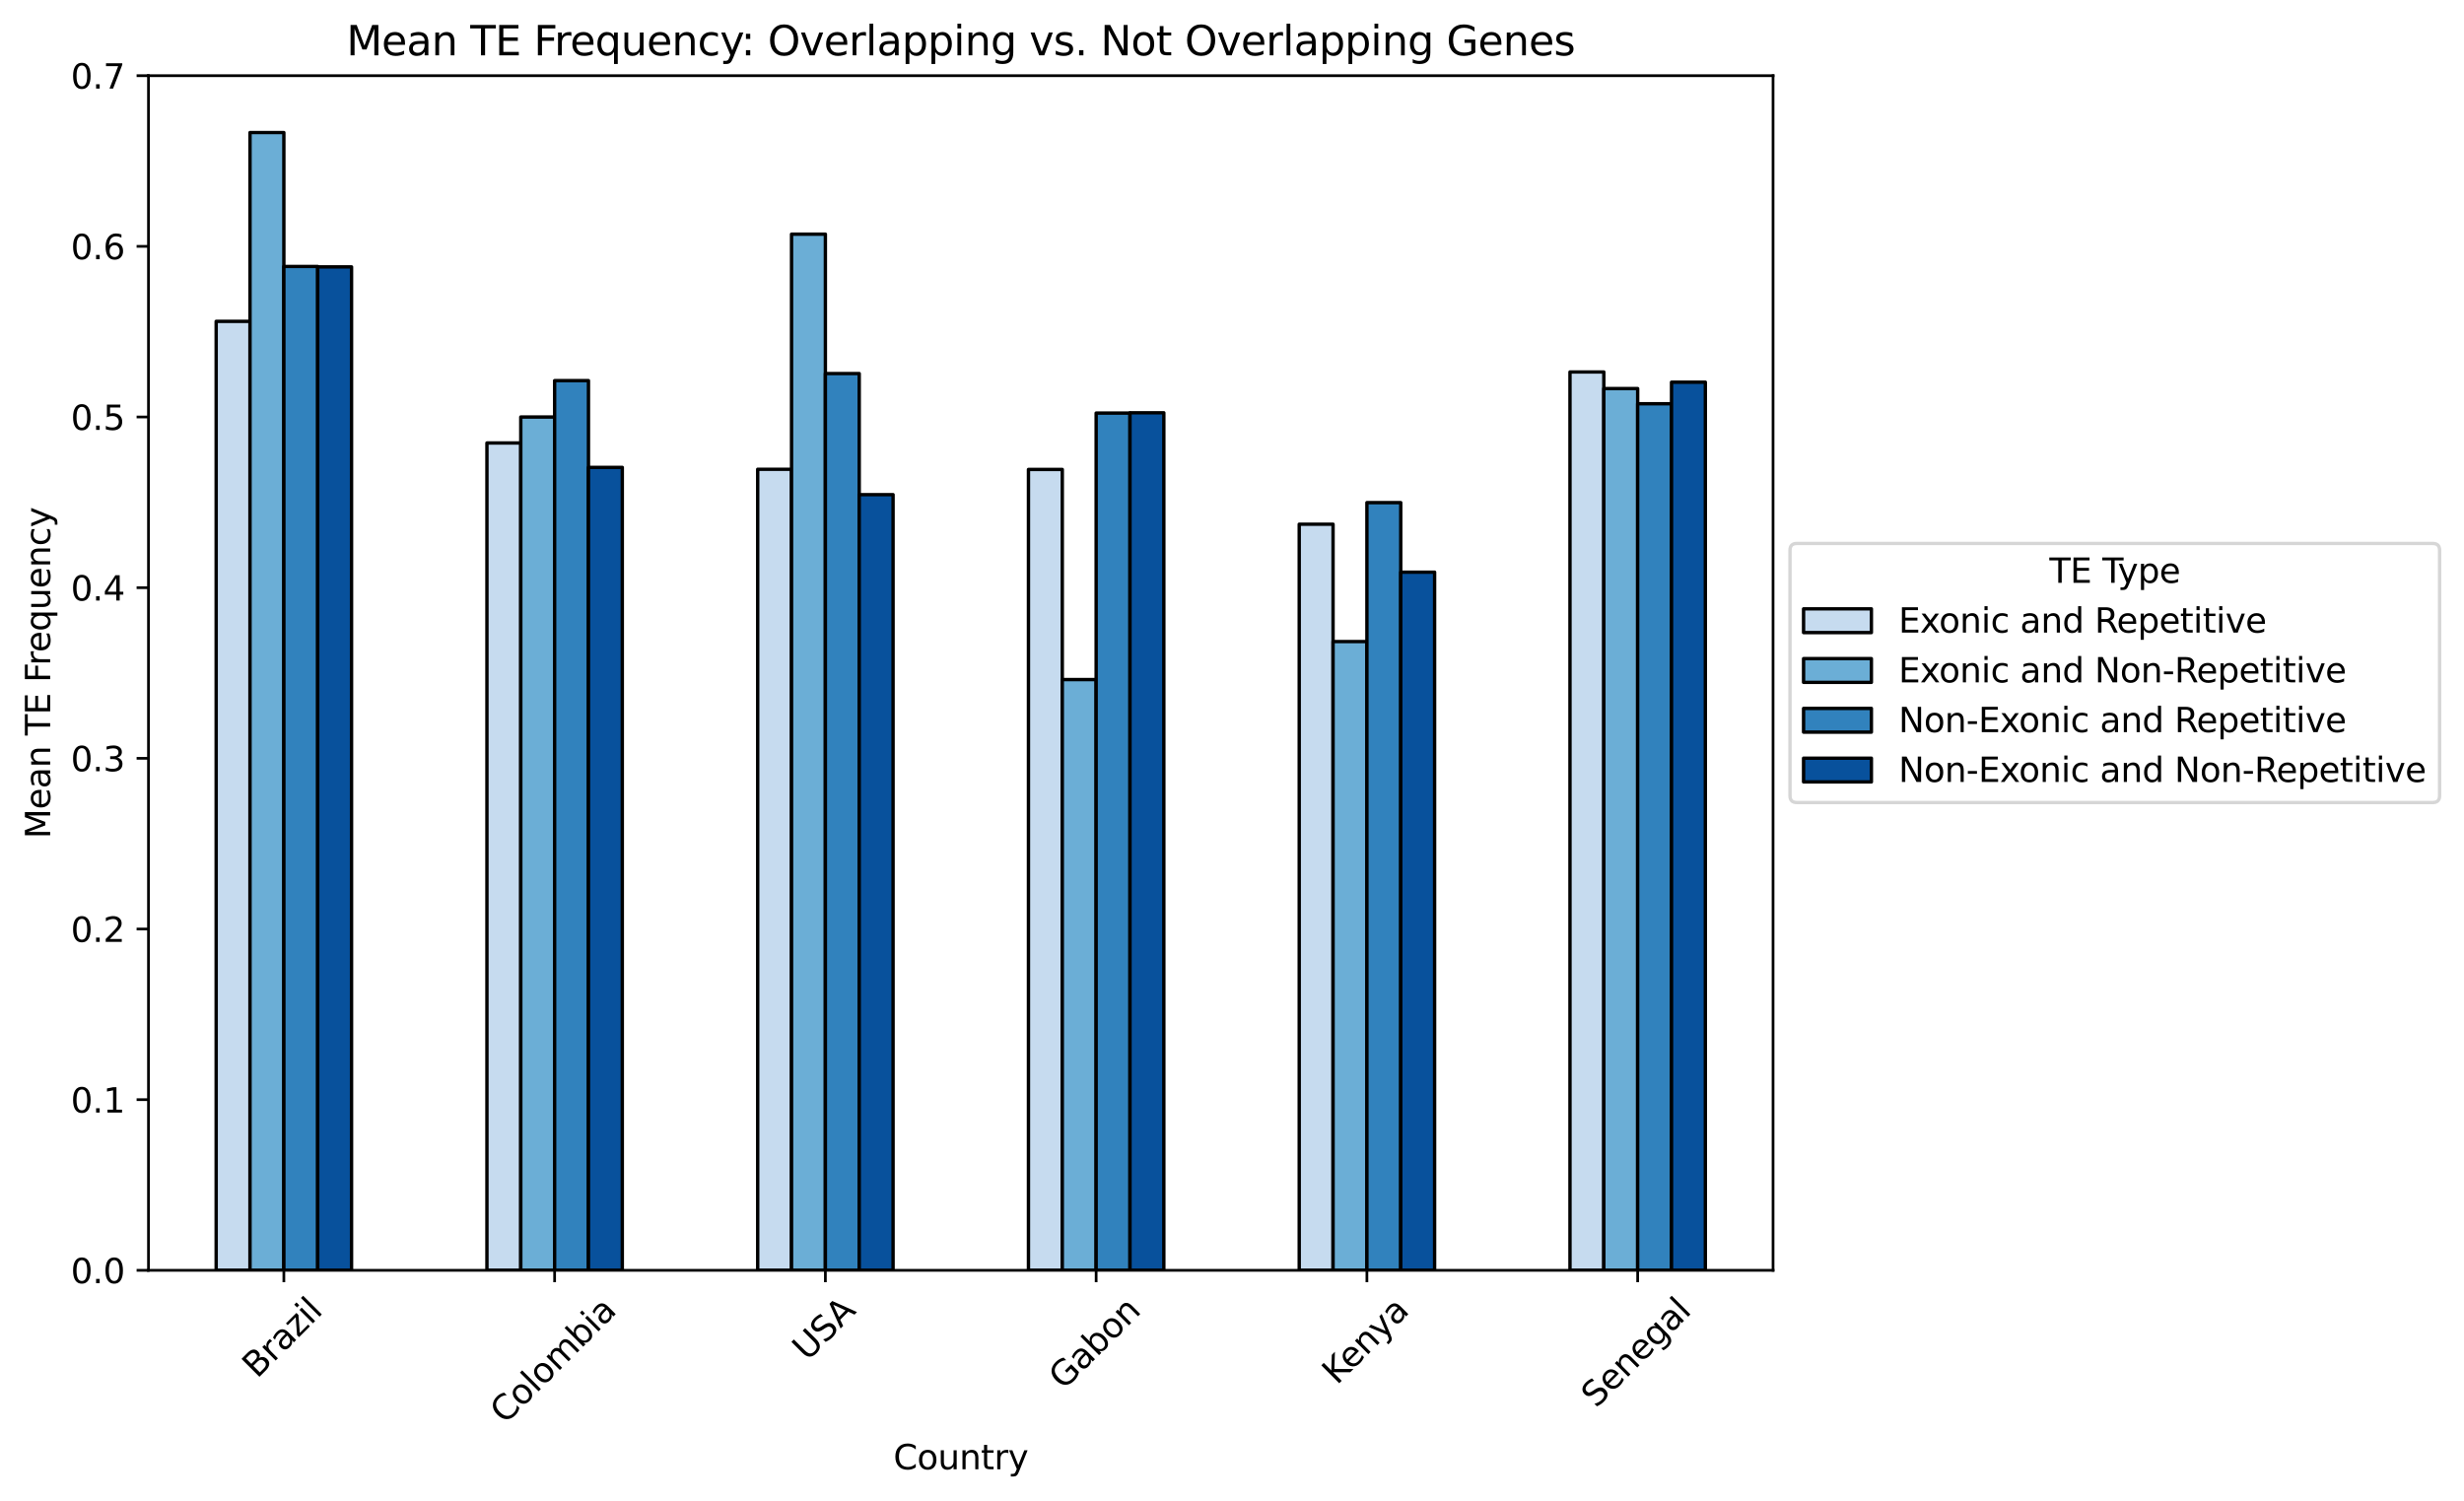 <?xml version="1.0" encoding="utf-8" standalone="no"?>
<!DOCTYPE svg PUBLIC "-//W3C//DTD SVG 1.1//EN"
  "http://www.w3.org/Graphics/SVG/1.1/DTD/svg11.dtd">
<svg xmlns:xlink="http://www.w3.org/1999/xlink" width="726.562pt" height="442.549pt" viewBox="0 0 726.562 442.549" xmlns="http://www.w3.org/2000/svg" version="1.1">
 <defs>
  <style type="text/css">*{stroke-linejoin: round; stroke-linecap: butt}</style>
 </defs>
 <g id="figure_1">
  <g id="patch_1">
   <path d="M 0 442.549 
L 726.562 442.549 
L 726.562 0 
L 0 0 
z
" style="fill: #ffffff"/>
  </g>
  <g id="axes_1">
   <g id="patch_2">
    <path d="M 43.781 374.598 
L 522.821 374.598 
L 522.821 22.318 
L 43.781 22.318 
z
" style="fill: #ffffff"/>
   </g>
   <g id="patch_3">
    <path d="M 63.741 374.598 
L 73.721 374.598 
L 73.721 94.767 
L 63.741 94.767 
z
" clip-path="url(#pf484d2e73e)" style="fill: #c6dbef; stroke: #000000; stroke-linejoin: miter"/>
   </g>
   <g id="patch_4">
    <path d="M 143.581 374.598 
L 153.561 374.598 
L 153.561 130.63 
L 143.581 130.63 
z
" clip-path="url(#pf484d2e73e)" style="fill: #c6dbef; stroke: #000000; stroke-linejoin: miter"/>
   </g>
   <g id="patch_5">
    <path d="M 223.421 374.598 
L 233.401 374.598 
L 233.401 138.385 
L 223.421 138.385 
z
" clip-path="url(#pf484d2e73e)" style="fill: #c6dbef; stroke: #000000; stroke-linejoin: miter"/>
   </g>
   <g id="patch_6">
    <path d="M 303.261 374.598 
L 313.241 374.598 
L 313.241 138.436 
L 303.261 138.436 
z
" clip-path="url(#pf484d2e73e)" style="fill: #c6dbef; stroke: #000000; stroke-linejoin: miter"/>
   </g>
   <g id="patch_7">
    <path d="M 383.101 374.598 
L 393.081 374.598 
L 393.081 154.585 
L 383.101 154.585 
z
" clip-path="url(#pf484d2e73e)" style="fill: #c6dbef; stroke: #000000; stroke-linejoin: miter"/>
   </g>
   <g id="patch_8">
    <path d="M 462.941 374.598 
L 472.921 374.598 
L 472.921 109.693 
L 462.941 109.693 
z
" clip-path="url(#pf484d2e73e)" style="fill: #c6dbef; stroke: #000000; stroke-linejoin: miter"/>
   </g>
   <g id="patch_9">
    <path d="M 73.721 374.598 
L 83.701 374.598 
L 83.701 39.093 
L 73.721 39.093 
z
" clip-path="url(#pf484d2e73e)" style="fill: #6baed6; stroke: #000000; stroke-linejoin: miter"/>
   </g>
   <g id="patch_10">
    <path d="M 153.561 374.598 
L 163.541 374.598 
L 163.541 122.97 
L 153.561 122.97 
z
" clip-path="url(#pf484d2e73e)" style="fill: #6baed6; stroke: #000000; stroke-linejoin: miter"/>
   </g>
   <g id="patch_11">
    <path d="M 233.401 374.598 
L 243.381 374.598 
L 243.381 69.049 
L 233.401 69.049 
z
" clip-path="url(#pf484d2e73e)" style="fill: #6baed6; stroke: #000000; stroke-linejoin: miter"/>
   </g>
   <g id="patch_12">
    <path d="M 313.241 374.598 
L 323.221 374.598 
L 323.221 200.394 
L 313.241 200.394 
z
" clip-path="url(#pf484d2e73e)" style="fill: #6baed6; stroke: #000000; stroke-linejoin: miter"/>
   </g>
   <g id="patch_13">
    <path d="M 393.081 374.598 
L 403.061 374.598 
L 403.061 189.188 
L 393.081 189.188 
z
" clip-path="url(#pf484d2e73e)" style="fill: #6baed6; stroke: #000000; stroke-linejoin: miter"/>
   </g>
   <g id="patch_14">
    <path d="M 472.921 374.598 
L 482.901 374.598 
L 482.901 114.582 
L 472.921 114.582 
z
" clip-path="url(#pf484d2e73e)" style="fill: #6baed6; stroke: #000000; stroke-linejoin: miter"/>
   </g>
   <g id="patch_15">
    <path d="M 83.701 374.598 
L 93.681 374.598 
L 93.681 78.579 
L 83.701 78.579 
z
" clip-path="url(#pf484d2e73e)" style="fill: #3182bd; stroke: #000000; stroke-linejoin: miter"/>
   </g>
   <g id="patch_16">
    <path d="M 163.541 374.598 
L 173.521 374.598 
L 173.521 112.243 
L 163.541 112.243 
z
" clip-path="url(#pf484d2e73e)" style="fill: #3182bd; stroke: #000000; stroke-linejoin: miter"/>
   </g>
   <g id="patch_17">
    <path d="M 243.381 374.598 
L 253.361 374.598 
L 253.361 110.154 
L 243.381 110.154 
z
" clip-path="url(#pf484d2e73e)" style="fill: #3182bd; stroke: #000000; stroke-linejoin: miter"/>
   </g>
   <g id="patch_18">
    <path d="M 323.221 374.598 
L 333.201 374.598 
L 333.201 121.814 
L 323.221 121.814 
z
" clip-path="url(#pf484d2e73e)" style="fill: #3182bd; stroke: #000000; stroke-linejoin: miter"/>
   </g>
   <g id="patch_19">
    <path d="M 403.061 374.598 
L 413.041 374.598 
L 413.041 148.215 
L 403.061 148.215 
z
" clip-path="url(#pf484d2e73e)" style="fill: #3182bd; stroke: #000000; stroke-linejoin: miter"/>
   </g>
   <g id="patch_20">
    <path d="M 482.901 374.598 
L 492.881 374.598 
L 492.881 119.059 
L 482.901 119.059 
z
" clip-path="url(#pf484d2e73e)" style="fill: #3182bd; stroke: #000000; stroke-linejoin: miter"/>
   </g>
   <g id="patch_21">
    <path d="M 93.681 374.598 
L 103.661 374.598 
L 103.661 78.706 
L 93.681 78.706 
z
" clip-path="url(#pf484d2e73e)" style="fill: #08519c; stroke: #000000; stroke-linejoin: miter"/>
   </g>
   <g id="patch_22">
    <path d="M 173.521 374.598 
L 183.501 374.598 
L 183.501 137.829 
L 173.521 137.829 
z
" clip-path="url(#pf484d2e73e)" style="fill: #08519c; stroke: #000000; stroke-linejoin: miter"/>
   </g>
   <g id="patch_23">
    <path d="M 253.361 374.598 
L 263.341 374.598 
L 263.341 145.867 
L 253.361 145.867 
z
" clip-path="url(#pf484d2e73e)" style="fill: #08519c; stroke: #000000; stroke-linejoin: miter"/>
   </g>
   <g id="patch_24">
    <path d="M 333.201 374.598 
L 343.181 374.598 
L 343.181 121.726 
L 333.201 121.726 
z
" clip-path="url(#pf484d2e73e)" style="fill: #08519c; stroke: #000000; stroke-linejoin: miter"/>
   </g>
   <g id="patch_25">
    <path d="M 413.041 374.598 
L 423.021 374.598 
L 423.021 168.725 
L 413.041 168.725 
z
" clip-path="url(#pf484d2e73e)" style="fill: #08519c; stroke: #000000; stroke-linejoin: miter"/>
   </g>
   <g id="patch_26">
    <path d="M 492.881 374.598 
L 502.861 374.598 
L 502.861 112.702 
L 492.881 112.702 
z
" clip-path="url(#pf484d2e73e)" style="fill: #08519c; stroke: #000000; stroke-linejoin: miter"/>
   </g>
   <g id="matplotlib.axis_1">
    <g id="xtick_1">
     <g id="line2d_1">
      <defs>
       <path id="ma39d1065dd" d="M 0 0 
L 0 3.5 
" style="stroke: #000000; stroke-width: 0.8"/>
      </defs>
      <g>
       <use xlink:href="#ma39d1065dd" x="83.701" y="374.598" style="stroke: #000000; stroke-width: 0.8"/>
      </g>
     </g>
     <g id="text_1">
      <!-- Brazil -->
      <g transform="translate(75.787 406.703) rotate(-45) scale(0.1 -0.1)">
       <defs>
        <path id="DejaVuSans-42" d="M 1259 2228 
L 1259 519 
L 2272 519 
Q 2781 519 3026 730 
Q 3272 941 3272 1375 
Q 3272 1813 3026 2020 
Q 2781 2228 2272 2228 
L 1259 2228 
z
M 1259 4147 
L 1259 2741 
L 2194 2741 
Q 2656 2741 2882 2914 
Q 3109 3088 3109 3444 
Q 3109 3797 2882 3972 
Q 2656 4147 2194 4147 
L 1259 4147 
z
M 628 4666 
L 2241 4666 
Q 2963 4666 3353 4366 
Q 3744 4066 3744 3513 
Q 3744 3084 3544 2831 
Q 3344 2578 2956 2516 
Q 3422 2416 3680 2098 
Q 3938 1781 3938 1306 
Q 3938 681 3513 340 
Q 3088 0 2303 0 
L 628 0 
L 628 4666 
z
" transform="scale(0.016)"/>
        <path id="DejaVuSans-72" d="M 2631 2963 
Q 2534 3019 2420 3045 
Q 2306 3072 2169 3072 
Q 1681 3072 1420 2755 
Q 1159 2438 1159 1844 
L 1159 0 
L 581 0 
L 581 3500 
L 1159 3500 
L 1159 2956 
Q 1341 3275 1631 3429 
Q 1922 3584 2338 3584 
Q 2397 3584 2469 3576 
Q 2541 3569 2628 3553 
L 2631 2963 
z
" transform="scale(0.016)"/>
        <path id="DejaVuSans-61" d="M 2194 1759 
Q 1497 1759 1228 1600 
Q 959 1441 959 1056 
Q 959 750 1161 570 
Q 1363 391 1709 391 
Q 2188 391 2477 730 
Q 2766 1069 2766 1631 
L 2766 1759 
L 2194 1759 
z
M 3341 1997 
L 3341 0 
L 2766 0 
L 2766 531 
Q 2569 213 2275 61 
Q 1981 -91 1556 -91 
Q 1019 -91 701 211 
Q 384 513 384 1019 
Q 384 1609 779 1909 
Q 1175 2209 1959 2209 
L 2766 2209 
L 2766 2266 
Q 2766 2663 2505 2880 
Q 2244 3097 1772 3097 
Q 1472 3097 1187 3025 
Q 903 2953 641 2809 
L 641 3341 
Q 956 3463 1253 3523 
Q 1550 3584 1831 3584 
Q 2591 3584 2966 3190 
Q 3341 2797 3341 1997 
z
" transform="scale(0.016)"/>
        <path id="DejaVuSans-7a" d="M 353 3500 
L 3084 3500 
L 3084 2975 
L 922 459 
L 3084 459 
L 3084 0 
L 275 0 
L 275 525 
L 2438 3041 
L 353 3041 
L 353 3500 
z
" transform="scale(0.016)"/>
        <path id="DejaVuSans-69" d="M 603 3500 
L 1178 3500 
L 1178 0 
L 603 0 
L 603 3500 
z
M 603 4863 
L 1178 4863 
L 1178 4134 
L 603 4134 
L 603 4863 
z
" transform="scale(0.016)"/>
        <path id="DejaVuSans-6c" d="M 603 4863 
L 1178 4863 
L 1178 0 
L 603 0 
L 603 4863 
z
" transform="scale(0.016)"/>
       </defs>
       <use xlink:href="#DejaVuSans-42"/>
       <use xlink:href="#DejaVuSans-72" x="68.604"/>
       <use xlink:href="#DejaVuSans-61" x="109.717"/>
       <use xlink:href="#DejaVuSans-7a" x="170.996"/>
       <use xlink:href="#DejaVuSans-69" x="223.486"/>
       <use xlink:href="#DejaVuSans-6c" x="251.27"/>
      </g>
     </g>
    </g>
    <g id="xtick_2">
     <g id="line2d_2">
      <g>
       <use xlink:href="#ma39d1065dd" x="163.541" y="374.598" style="stroke: #000000; stroke-width: 0.8"/>
      </g>
     </g>
     <g id="text_2">
      <!-- Colombia -->
      <g transform="translate(148.878 420.201) rotate(-45) scale(0.1 -0.1)">
       <defs>
        <path id="DejaVuSans-43" d="M 4122 4306 
L 4122 3641 
Q 3803 3938 3442 4084 
Q 3081 4231 2675 4231 
Q 1875 4231 1450 3742 
Q 1025 3253 1025 2328 
Q 1025 1406 1450 917 
Q 1875 428 2675 428 
Q 3081 428 3442 575 
Q 3803 722 4122 1019 
L 4122 359 
Q 3791 134 3420 21 
Q 3050 -91 2638 -91 
Q 1578 -91 968 557 
Q 359 1206 359 2328 
Q 359 3453 968 4101 
Q 1578 4750 2638 4750 
Q 3056 4750 3426 4639 
Q 3797 4528 4122 4306 
z
" transform="scale(0.016)"/>
        <path id="DejaVuSans-6f" d="M 1959 3097 
Q 1497 3097 1228 2736 
Q 959 2375 959 1747 
Q 959 1119 1226 758 
Q 1494 397 1959 397 
Q 2419 397 2687 759 
Q 2956 1122 2956 1747 
Q 2956 2369 2687 2733 
Q 2419 3097 1959 3097 
z
M 1959 3584 
Q 2709 3584 3137 3096 
Q 3566 2609 3566 1747 
Q 3566 888 3137 398 
Q 2709 -91 1959 -91 
Q 1206 -91 779 398 
Q 353 888 353 1747 
Q 353 2609 779 3096 
Q 1206 3584 1959 3584 
z
" transform="scale(0.016)"/>
        <path id="DejaVuSans-6d" d="M 3328 2828 
Q 3544 3216 3844 3400 
Q 4144 3584 4550 3584 
Q 5097 3584 5394 3201 
Q 5691 2819 5691 2113 
L 5691 0 
L 5113 0 
L 5113 2094 
Q 5113 2597 4934 2840 
Q 4756 3084 4391 3084 
Q 3944 3084 3684 2787 
Q 3425 2491 3425 1978 
L 3425 0 
L 2847 0 
L 2847 2094 
Q 2847 2600 2669 2842 
Q 2491 3084 2119 3084 
Q 1678 3084 1418 2786 
Q 1159 2488 1159 1978 
L 1159 0 
L 581 0 
L 581 3500 
L 1159 3500 
L 1159 2956 
Q 1356 3278 1631 3431 
Q 1906 3584 2284 3584 
Q 2666 3584 2933 3390 
Q 3200 3197 3328 2828 
z
" transform="scale(0.016)"/>
        <path id="DejaVuSans-62" d="M 3116 1747 
Q 3116 2381 2855 2742 
Q 2594 3103 2138 3103 
Q 1681 3103 1420 2742 
Q 1159 2381 1159 1747 
Q 1159 1113 1420 752 
Q 1681 391 2138 391 
Q 2594 391 2855 752 
Q 3116 1113 3116 1747 
z
M 1159 2969 
Q 1341 3281 1617 3432 
Q 1894 3584 2278 3584 
Q 2916 3584 3314 3078 
Q 3713 2572 3713 1747 
Q 3713 922 3314 415 
Q 2916 -91 2278 -91 
Q 1894 -91 1617 61 
Q 1341 213 1159 525 
L 1159 0 
L 581 0 
L 581 4863 
L 1159 4863 
L 1159 2969 
z
" transform="scale(0.016)"/>
       </defs>
       <use xlink:href="#DejaVuSans-43"/>
       <use xlink:href="#DejaVuSans-6f" x="69.824"/>
       <use xlink:href="#DejaVuSans-6c" x="131.006"/>
       <use xlink:href="#DejaVuSans-6f" x="158.789"/>
       <use xlink:href="#DejaVuSans-6d" x="219.971"/>
       <use xlink:href="#DejaVuSans-62" x="317.383"/>
       <use xlink:href="#DejaVuSans-69" x="380.859"/>
       <use xlink:href="#DejaVuSans-61" x="408.643"/>
      </g>
     </g>
    </g>
    <g id="xtick_3">
     <g id="line2d_3">
      <g>
       <use xlink:href="#ma39d1065dd" x="243.381" y="374.598" style="stroke: #000000; stroke-width: 0.8"/>
      </g>
     </g>
     <g id="text_3">
      <!-- USA -->
      <g transform="translate(238.016 401.605) rotate(-45) scale(0.1 -0.1)">
       <defs>
        <path id="DejaVuSans-55" d="M 556 4666 
L 1191 4666 
L 1191 1831 
Q 1191 1081 1462 751 
Q 1734 422 2344 422 
Q 2950 422 3222 751 
Q 3494 1081 3494 1831 
L 3494 4666 
L 4128 4666 
L 4128 1753 
Q 4128 841 3676 375 
Q 3225 -91 2344 -91 
Q 1459 -91 1007 375 
Q 556 841 556 1753 
L 556 4666 
z
" transform="scale(0.016)"/>
        <path id="DejaVuSans-53" d="M 3425 4513 
L 3425 3897 
Q 3066 4069 2747 4153 
Q 2428 4238 2131 4238 
Q 1616 4238 1336 4038 
Q 1056 3838 1056 3469 
Q 1056 3159 1242 3001 
Q 1428 2844 1947 2747 
L 2328 2669 
Q 3034 2534 3370 2195 
Q 3706 1856 3706 1288 
Q 3706 609 3251 259 
Q 2797 -91 1919 -91 
Q 1588 -91 1214 -16 
Q 841 59 441 206 
L 441 856 
Q 825 641 1194 531 
Q 1563 422 1919 422 
Q 2459 422 2753 634 
Q 3047 847 3047 1241 
Q 3047 1584 2836 1778 
Q 2625 1972 2144 2069 
L 1759 2144 
Q 1053 2284 737 2584 
Q 422 2884 422 3419 
Q 422 4038 858 4394 
Q 1294 4750 2059 4750 
Q 2388 4750 2728 4690 
Q 3069 4631 3425 4513 
z
" transform="scale(0.016)"/>
        <path id="DejaVuSans-41" d="M 2188 4044 
L 1331 1722 
L 3047 1722 
L 2188 4044 
z
M 1831 4666 
L 2547 4666 
L 4325 0 
L 3669 0 
L 3244 1197 
L 1141 1197 
L 716 0 
L 50 0 
L 1831 4666 
z
" transform="scale(0.016)"/>
       </defs>
       <use xlink:href="#DejaVuSans-55"/>
       <use xlink:href="#DejaVuSans-53" x="73.193"/>
       <use xlink:href="#DejaVuSans-41" x="138.545"/>
      </g>
     </g>
    </g>
    <g id="xtick_4">
     <g id="line2d_4">
      <g>
       <use xlink:href="#ma39d1065dd" x="323.221" y="374.598" style="stroke: #000000; stroke-width: 0.8"/>
      </g>
     </g>
     <g id="text_4">
      <!-- Gabon -->
      <g transform="translate(313.618 410.08) rotate(-45) scale(0.1 -0.1)">
       <defs>
        <path id="DejaVuSans-47" d="M 3809 666 
L 3809 1919 
L 2778 1919 
L 2778 2438 
L 4434 2438 
L 4434 434 
Q 4069 175 3628 42 
Q 3188 -91 2688 -91 
Q 1594 -91 976 548 
Q 359 1188 359 2328 
Q 359 3472 976 4111 
Q 1594 4750 2688 4750 
Q 3144 4750 3555 4637 
Q 3966 4525 4313 4306 
L 4313 3634 
Q 3963 3931 3569 4081 
Q 3175 4231 2741 4231 
Q 1884 4231 1454 3753 
Q 1025 3275 1025 2328 
Q 1025 1384 1454 906 
Q 1884 428 2741 428 
Q 3075 428 3337 486 
Q 3600 544 3809 666 
z
" transform="scale(0.016)"/>
        <path id="DejaVuSans-6e" d="M 3513 2113 
L 3513 0 
L 2938 0 
L 2938 2094 
Q 2938 2591 2744 2837 
Q 2550 3084 2163 3084 
Q 1697 3084 1428 2787 
Q 1159 2491 1159 1978 
L 1159 0 
L 581 0 
L 581 3500 
L 1159 3500 
L 1159 2956 
Q 1366 3272 1645 3428 
Q 1925 3584 2291 3584 
Q 2894 3584 3203 3211 
Q 3513 2838 3513 2113 
z
" transform="scale(0.016)"/>
       </defs>
       <use xlink:href="#DejaVuSans-47"/>
       <use xlink:href="#DejaVuSans-61" x="77.49"/>
       <use xlink:href="#DejaVuSans-62" x="138.77"/>
       <use xlink:href="#DejaVuSans-6f" x="202.246"/>
       <use xlink:href="#DejaVuSans-6e" x="263.428"/>
      </g>
     </g>
    </g>
    <g id="xtick_5">
     <g id="line2d_5">
      <g>
       <use xlink:href="#ma39d1065dd" x="403.061" y="374.598" style="stroke: #000000; stroke-width: 0.8"/>
      </g>
     </g>
     <g id="text_5">
      <!-- Kenya -->
      <g transform="translate(394.195 408.605) rotate(-45) scale(0.1 -0.1)">
       <defs>
        <path id="DejaVuSans-4b" d="M 628 4666 
L 1259 4666 
L 1259 2694 
L 3353 4666 
L 4166 4666 
L 1850 2491 
L 4331 0 
L 3500 0 
L 1259 2247 
L 1259 0 
L 628 0 
L 628 4666 
z
" transform="scale(0.016)"/>
        <path id="DejaVuSans-65" d="M 3597 1894 
L 3597 1613 
L 953 1613 
Q 991 1019 1311 708 
Q 1631 397 2203 397 
Q 2534 397 2845 478 
Q 3156 559 3463 722 
L 3463 178 
Q 3153 47 2828 -22 
Q 2503 -91 2169 -91 
Q 1331 -91 842 396 
Q 353 884 353 1716 
Q 353 2575 817 3079 
Q 1281 3584 2069 3584 
Q 2775 3584 3186 3129 
Q 3597 2675 3597 1894 
z
M 3022 2063 
Q 3016 2534 2758 2815 
Q 2500 3097 2075 3097 
Q 1594 3097 1305 2825 
Q 1016 2553 972 2059 
L 3022 2063 
z
" transform="scale(0.016)"/>
        <path id="DejaVuSans-79" d="M 2059 -325 
Q 1816 -950 1584 -1140 
Q 1353 -1331 966 -1331 
L 506 -1331 
L 506 -850 
L 844 -850 
Q 1081 -850 1212 -737 
Q 1344 -625 1503 -206 
L 1606 56 
L 191 3500 
L 800 3500 
L 1894 763 
L 2988 3500 
L 3597 3500 
L 2059 -325 
z
" transform="scale(0.016)"/>
       </defs>
       <use xlink:href="#DejaVuSans-4b"/>
       <use xlink:href="#DejaVuSans-65" x="60.576"/>
       <use xlink:href="#DejaVuSans-6e" x="122.1"/>
       <use xlink:href="#DejaVuSans-79" x="185.479"/>
       <use xlink:href="#DejaVuSans-61" x="244.658"/>
      </g>
     </g>
    </g>
    <g id="xtick_6">
     <g id="line2d_6">
      <g>
       <use xlink:href="#ma39d1065dd" x="482.901" y="374.598" style="stroke: #000000; stroke-width: 0.8"/>
      </g>
     </g>
     <g id="text_6">
      <!-- Senegal -->
      <g transform="translate(470.623 415.43) rotate(-45) scale(0.1 -0.1)">
       <defs>
        <path id="DejaVuSans-67" d="M 2906 1791 
Q 2906 2416 2648 2759 
Q 2391 3103 1925 3103 
Q 1463 3103 1205 2759 
Q 947 2416 947 1791 
Q 947 1169 1205 825 
Q 1463 481 1925 481 
Q 2391 481 2648 825 
Q 2906 1169 2906 1791 
z
M 3481 434 
Q 3481 -459 3084 -895 
Q 2688 -1331 1869 -1331 
Q 1566 -1331 1297 -1286 
Q 1028 -1241 775 -1147 
L 775 -588 
Q 1028 -725 1275 -790 
Q 1522 -856 1778 -856 
Q 2344 -856 2625 -561 
Q 2906 -266 2906 331 
L 2906 616 
Q 2728 306 2450 153 
Q 2172 0 1784 0 
Q 1141 0 747 490 
Q 353 981 353 1791 
Q 353 2603 747 3093 
Q 1141 3584 1784 3584 
Q 2172 3584 2450 3431 
Q 2728 3278 2906 2969 
L 2906 3500 
L 3481 3500 
L 3481 434 
z
" transform="scale(0.016)"/>
       </defs>
       <use xlink:href="#DejaVuSans-53"/>
       <use xlink:href="#DejaVuSans-65" x="63.477"/>
       <use xlink:href="#DejaVuSans-6e" x="125"/>
       <use xlink:href="#DejaVuSans-65" x="188.379"/>
       <use xlink:href="#DejaVuSans-67" x="249.902"/>
       <use xlink:href="#DejaVuSans-61" x="313.379"/>
       <use xlink:href="#DejaVuSans-6c" x="374.658"/>
      </g>
     </g>
    </g>
    <g id="text_7">
     <!-- Country -->
     <g transform="translate(263.438 433.27) scale(0.1 -0.1)">
      <defs>
       <path id="DejaVuSans-75" d="M 544 1381 
L 544 3500 
L 1119 3500 
L 1119 1403 
Q 1119 906 1312 657 
Q 1506 409 1894 409 
Q 2359 409 2629 706 
Q 2900 1003 2900 1516 
L 2900 3500 
L 3475 3500 
L 3475 0 
L 2900 0 
L 2900 538 
Q 2691 219 2414 64 
Q 2138 -91 1772 -91 
Q 1169 -91 856 284 
Q 544 659 544 1381 
z
M 1991 3584 
L 1991 3584 
z
" transform="scale(0.016)"/>
       <path id="DejaVuSans-74" d="M 1172 4494 
L 1172 3500 
L 2356 3500 
L 2356 3053 
L 1172 3053 
L 1172 1153 
Q 1172 725 1289 603 
Q 1406 481 1766 481 
L 2356 481 
L 2356 0 
L 1766 0 
Q 1100 0 847 248 
Q 594 497 594 1153 
L 594 3053 
L 172 3053 
L 172 3500 
L 594 3500 
L 594 4494 
L 1172 4494 
z
" transform="scale(0.016)"/>
      </defs>
      <use xlink:href="#DejaVuSans-43"/>
      <use xlink:href="#DejaVuSans-6f" x="69.824"/>
      <use xlink:href="#DejaVuSans-75" x="131.006"/>
      <use xlink:href="#DejaVuSans-6e" x="194.385"/>
      <use xlink:href="#DejaVuSans-74" x="257.764"/>
      <use xlink:href="#DejaVuSans-72" x="296.973"/>
      <use xlink:href="#DejaVuSans-79" x="338.086"/>
     </g>
    </g>
   </g>
   <g id="matplotlib.axis_2">
    <g id="ytick_1">
     <g id="line2d_7">
      <defs>
       <path id="m4e08fb4417" d="M 0 0 
L -3.5 0 
" style="stroke: #000000; stroke-width: 0.8"/>
      </defs>
      <g>
       <use xlink:href="#m4e08fb4417" x="43.781" y="374.598" style="stroke: #000000; stroke-width: 0.8"/>
      </g>
     </g>
     <g id="text_8">
      <!-- 0.0 -->
      <g transform="translate(20.878 378.397) scale(0.1 -0.1)">
       <defs>
        <path id="DejaVuSans-30" d="M 2034 4250 
Q 1547 4250 1301 3770 
Q 1056 3291 1056 2328 
Q 1056 1369 1301 889 
Q 1547 409 2034 409 
Q 2525 409 2770 889 
Q 3016 1369 3016 2328 
Q 3016 3291 2770 3770 
Q 2525 4250 2034 4250 
z
M 2034 4750 
Q 2819 4750 3233 4129 
Q 3647 3509 3647 2328 
Q 3647 1150 3233 529 
Q 2819 -91 2034 -91 
Q 1250 -91 836 529 
Q 422 1150 422 2328 
Q 422 3509 836 4129 
Q 1250 4750 2034 4750 
z
" transform="scale(0.016)"/>
        <path id="DejaVuSans-2e" d="M 684 794 
L 1344 794 
L 1344 0 
L 684 0 
L 684 794 
z
" transform="scale(0.016)"/>
       </defs>
       <use xlink:href="#DejaVuSans-30"/>
       <use xlink:href="#DejaVuSans-2e" x="63.623"/>
       <use xlink:href="#DejaVuSans-30" x="95.41"/>
      </g>
     </g>
    </g>
    <g id="ytick_2">
     <g id="line2d_8">
      <g>
       <use xlink:href="#m4e08fb4417" x="43.781" y="324.272" style="stroke: #000000; stroke-width: 0.8"/>
      </g>
     </g>
     <g id="text_9">
      <!-- 0.1 -->
      <g transform="translate(20.878 328.072) scale(0.1 -0.1)">
       <defs>
        <path id="DejaVuSans-31" d="M 794 531 
L 1825 531 
L 1825 4091 
L 703 3866 
L 703 4441 
L 1819 4666 
L 2450 4666 
L 2450 531 
L 3481 531 
L 3481 0 
L 794 0 
L 794 531 
z
" transform="scale(0.016)"/>
       </defs>
       <use xlink:href="#DejaVuSans-30"/>
       <use xlink:href="#DejaVuSans-2e" x="63.623"/>
       <use xlink:href="#DejaVuSans-31" x="95.41"/>
      </g>
     </g>
    </g>
    <g id="ytick_3">
     <g id="line2d_9">
      <g>
       <use xlink:href="#m4e08fb4417" x="43.781" y="273.947" style="stroke: #000000; stroke-width: 0.8"/>
      </g>
     </g>
     <g id="text_10">
      <!-- 0.2 -->
      <g transform="translate(20.878 277.746) scale(0.1 -0.1)">
       <defs>
        <path id="DejaVuSans-32" d="M 1228 531 
L 3431 531 
L 3431 0 
L 469 0 
L 469 531 
Q 828 903 1448 1529 
Q 2069 2156 2228 2338 
Q 2531 2678 2651 2914 
Q 2772 3150 2772 3378 
Q 2772 3750 2511 3984 
Q 2250 4219 1831 4219 
Q 1534 4219 1204 4116 
Q 875 4013 500 3803 
L 500 4441 
Q 881 4594 1212 4672 
Q 1544 4750 1819 4750 
Q 2544 4750 2975 4387 
Q 3406 4025 3406 3419 
Q 3406 3131 3298 2873 
Q 3191 2616 2906 2266 
Q 2828 2175 2409 1742 
Q 1991 1309 1228 531 
z
" transform="scale(0.016)"/>
       </defs>
       <use xlink:href="#DejaVuSans-30"/>
       <use xlink:href="#DejaVuSans-2e" x="63.623"/>
       <use xlink:href="#DejaVuSans-32" x="95.41"/>
      </g>
     </g>
    </g>
    <g id="ytick_4">
     <g id="line2d_10">
      <g>
       <use xlink:href="#m4e08fb4417" x="43.781" y="223.621" style="stroke: #000000; stroke-width: 0.8"/>
      </g>
     </g>
     <g id="text_11">
      <!-- 0.3 -->
      <g transform="translate(20.878 227.42) scale(0.1 -0.1)">
       <defs>
        <path id="DejaVuSans-33" d="M 2597 2516 
Q 3050 2419 3304 2112 
Q 3559 1806 3559 1356 
Q 3559 666 3084 287 
Q 2609 -91 1734 -91 
Q 1441 -91 1130 -33 
Q 819 25 488 141 
L 488 750 
Q 750 597 1062 519 
Q 1375 441 1716 441 
Q 2309 441 2620 675 
Q 2931 909 2931 1356 
Q 2931 1769 2642 2001 
Q 2353 2234 1838 2234 
L 1294 2234 
L 1294 2753 
L 1863 2753 
Q 2328 2753 2575 2939 
Q 2822 3125 2822 3475 
Q 2822 3834 2567 4026 
Q 2313 4219 1838 4219 
Q 1578 4219 1281 4162 
Q 984 4106 628 3988 
L 628 4550 
Q 988 4650 1302 4700 
Q 1616 4750 1894 4750 
Q 2613 4750 3031 4423 
Q 3450 4097 3450 3541 
Q 3450 3153 3228 2886 
Q 3006 2619 2597 2516 
z
" transform="scale(0.016)"/>
       </defs>
       <use xlink:href="#DejaVuSans-30"/>
       <use xlink:href="#DejaVuSans-2e" x="63.623"/>
       <use xlink:href="#DejaVuSans-33" x="95.41"/>
      </g>
     </g>
    </g>
    <g id="ytick_5">
     <g id="line2d_11">
      <g>
       <use xlink:href="#m4e08fb4417" x="43.781" y="173.295" style="stroke: #000000; stroke-width: 0.8"/>
      </g>
     </g>
     <g id="text_12">
      <!-- 0.4 -->
      <g transform="translate(20.878 177.094) scale(0.1 -0.1)">
       <defs>
        <path id="DejaVuSans-34" d="M 2419 4116 
L 825 1625 
L 2419 1625 
L 2419 4116 
z
M 2253 4666 
L 3047 4666 
L 3047 1625 
L 3713 1625 
L 3713 1100 
L 3047 1100 
L 3047 0 
L 2419 0 
L 2419 1100 
L 313 1100 
L 313 1709 
L 2253 4666 
z
" transform="scale(0.016)"/>
       </defs>
       <use xlink:href="#DejaVuSans-30"/>
       <use xlink:href="#DejaVuSans-2e" x="63.623"/>
       <use xlink:href="#DejaVuSans-34" x="95.41"/>
      </g>
     </g>
    </g>
    <g id="ytick_6">
     <g id="line2d_12">
      <g>
       <use xlink:href="#m4e08fb4417" x="43.781" y="122.97" style="stroke: #000000; stroke-width: 0.8"/>
      </g>
     </g>
     <g id="text_13">
      <!-- 0.5 -->
      <g transform="translate(20.878 126.769) scale(0.1 -0.1)">
       <defs>
        <path id="DejaVuSans-35" d="M 691 4666 
L 3169 4666 
L 3169 4134 
L 1269 4134 
L 1269 2991 
Q 1406 3038 1543 3061 
Q 1681 3084 1819 3084 
Q 2600 3084 3056 2656 
Q 3513 2228 3513 1497 
Q 3513 744 3044 326 
Q 2575 -91 1722 -91 
Q 1428 -91 1123 -41 
Q 819 9 494 109 
L 494 744 
Q 775 591 1075 516 
Q 1375 441 1709 441 
Q 2250 441 2565 725 
Q 2881 1009 2881 1497 
Q 2881 1984 2565 2268 
Q 2250 2553 1709 2553 
Q 1456 2553 1204 2497 
Q 953 2441 691 2322 
L 691 4666 
z
" transform="scale(0.016)"/>
       </defs>
       <use xlink:href="#DejaVuSans-30"/>
       <use xlink:href="#DejaVuSans-2e" x="63.623"/>
       <use xlink:href="#DejaVuSans-35" x="95.41"/>
      </g>
     </g>
    </g>
    <g id="ytick_7">
     <g id="line2d_13">
      <g>
       <use xlink:href="#m4e08fb4417" x="43.781" y="72.644" style="stroke: #000000; stroke-width: 0.8"/>
      </g>
     </g>
     <g id="text_14">
      <!-- 0.6 -->
      <g transform="translate(20.878 76.443) scale(0.1 -0.1)">
       <defs>
        <path id="DejaVuSans-36" d="M 2113 2584 
Q 1688 2584 1439 2293 
Q 1191 2003 1191 1497 
Q 1191 994 1439 701 
Q 1688 409 2113 409 
Q 2538 409 2786 701 
Q 3034 994 3034 1497 
Q 3034 2003 2786 2293 
Q 2538 2584 2113 2584 
z
M 3366 4563 
L 3366 3988 
Q 3128 4100 2886 4159 
Q 2644 4219 2406 4219 
Q 1781 4219 1451 3797 
Q 1122 3375 1075 2522 
Q 1259 2794 1537 2939 
Q 1816 3084 2150 3084 
Q 2853 3084 3261 2657 
Q 3669 2231 3669 1497 
Q 3669 778 3244 343 
Q 2819 -91 2113 -91 
Q 1303 -91 875 529 
Q 447 1150 447 2328 
Q 447 3434 972 4092 
Q 1497 4750 2381 4750 
Q 2619 4750 2861 4703 
Q 3103 4656 3366 4563 
z
" transform="scale(0.016)"/>
       </defs>
       <use xlink:href="#DejaVuSans-30"/>
       <use xlink:href="#DejaVuSans-2e" x="63.623"/>
       <use xlink:href="#DejaVuSans-36" x="95.41"/>
      </g>
     </g>
    </g>
    <g id="ytick_8">
     <g id="line2d_14">
      <g>
       <use xlink:href="#m4e08fb4417" x="43.781" y="22.318" style="stroke: #000000; stroke-width: 0.8"/>
      </g>
     </g>
     <g id="text_15">
      <!-- 0.7 -->
      <g transform="translate(20.878 26.117) scale(0.1 -0.1)">
       <defs>
        <path id="DejaVuSans-37" d="M 525 4666 
L 3525 4666 
L 3525 4397 
L 1831 0 
L 1172 0 
L 2766 4134 
L 525 4134 
L 525 4666 
z
" transform="scale(0.016)"/>
       </defs>
       <use xlink:href="#DejaVuSans-30"/>
       <use xlink:href="#DejaVuSans-2e" x="63.623"/>
       <use xlink:href="#DejaVuSans-37" x="95.41"/>
      </g>
     </g>
    </g>
    <g id="text_16">
     <!-- Mean TE Frequency -->
     <g transform="translate(14.798 247.303) rotate(-90) scale(0.1 -0.1)">
      <defs>
       <path id="DejaVuSans-4d" d="M 628 4666 
L 1569 4666 
L 2759 1491 
L 3956 4666 
L 4897 4666 
L 4897 0 
L 4281 0 
L 4281 4097 
L 3078 897 
L 2444 897 
L 1241 4097 
L 1241 0 
L 628 0 
L 628 4666 
z
" transform="scale(0.016)"/>
       <path id="DejaVuSans-20" transform="scale(0.016)"/>
       <path id="DejaVuSans-54" d="M -19 4666 
L 3928 4666 
L 3928 4134 
L 2272 4134 
L 2272 0 
L 1638 0 
L 1638 4134 
L -19 4134 
L -19 4666 
z
" transform="scale(0.016)"/>
       <path id="DejaVuSans-45" d="M 628 4666 
L 3578 4666 
L 3578 4134 
L 1259 4134 
L 1259 2753 
L 3481 2753 
L 3481 2222 
L 1259 2222 
L 1259 531 
L 3634 531 
L 3634 0 
L 628 0 
L 628 4666 
z
" transform="scale(0.016)"/>
       <path id="DejaVuSans-46" d="M 628 4666 
L 3309 4666 
L 3309 4134 
L 1259 4134 
L 1259 2759 
L 3109 2759 
L 3109 2228 
L 1259 2228 
L 1259 0 
L 628 0 
L 628 4666 
z
" transform="scale(0.016)"/>
       <path id="DejaVuSans-71" d="M 947 1747 
Q 947 1113 1208 752 
Q 1469 391 1925 391 
Q 2381 391 2643 752 
Q 2906 1113 2906 1747 
Q 2906 2381 2643 2742 
Q 2381 3103 1925 3103 
Q 1469 3103 1208 2742 
Q 947 2381 947 1747 
z
M 2906 525 
Q 2725 213 2448 61 
Q 2172 -91 1784 -91 
Q 1150 -91 751 415 
Q 353 922 353 1747 
Q 353 2572 751 3078 
Q 1150 3584 1784 3584 
Q 2172 3584 2448 3432 
Q 2725 3281 2906 2969 
L 2906 3500 
L 3481 3500 
L 3481 -1331 
L 2906 -1331 
L 2906 525 
z
" transform="scale(0.016)"/>
       <path id="DejaVuSans-63" d="M 3122 3366 
L 3122 2828 
Q 2878 2963 2633 3030 
Q 2388 3097 2138 3097 
Q 1578 3097 1268 2742 
Q 959 2388 959 1747 
Q 959 1106 1268 751 
Q 1578 397 2138 397 
Q 2388 397 2633 464 
Q 2878 531 3122 666 
L 3122 134 
Q 2881 22 2623 -34 
Q 2366 -91 2075 -91 
Q 1284 -91 818 406 
Q 353 903 353 1747 
Q 353 2603 823 3093 
Q 1294 3584 2113 3584 
Q 2378 3584 2631 3529 
Q 2884 3475 3122 3366 
z
" transform="scale(0.016)"/>
      </defs>
      <use xlink:href="#DejaVuSans-4d"/>
      <use xlink:href="#DejaVuSans-65" x="86.279"/>
      <use xlink:href="#DejaVuSans-61" x="147.803"/>
      <use xlink:href="#DejaVuSans-6e" x="209.082"/>
      <use xlink:href="#DejaVuSans-20" x="272.461"/>
      <use xlink:href="#DejaVuSans-54" x="304.248"/>
      <use xlink:href="#DejaVuSans-45" x="365.332"/>
      <use xlink:href="#DejaVuSans-20" x="428.516"/>
      <use xlink:href="#DejaVuSans-46" x="460.303"/>
      <use xlink:href="#DejaVuSans-72" x="510.572"/>
      <use xlink:href="#DejaVuSans-65" x="549.436"/>
      <use xlink:href="#DejaVuSans-71" x="610.959"/>
      <use xlink:href="#DejaVuSans-75" x="674.436"/>
      <use xlink:href="#DejaVuSans-65" x="737.814"/>
      <use xlink:href="#DejaVuSans-6e" x="799.338"/>
      <use xlink:href="#DejaVuSans-63" x="862.717"/>
      <use xlink:href="#DejaVuSans-79" x="917.697"/>
     </g>
    </g>
   </g>
   <g id="patch_27">
    <path d="M 43.781 374.598 
L 43.781 22.318 
" style="fill: none; stroke: #000000; stroke-width: 0.8; stroke-linejoin: miter; stroke-linecap: square"/>
   </g>
   <g id="patch_28">
    <path d="M 522.821 374.598 
L 522.821 22.318 
" style="fill: none; stroke: #000000; stroke-width: 0.8; stroke-linejoin: miter; stroke-linecap: square"/>
   </g>
   <g id="patch_29">
    <path d="M 43.781 374.598 
L 522.821 374.598 
" style="fill: none; stroke: #000000; stroke-width: 0.8; stroke-linejoin: miter; stroke-linecap: square"/>
   </g>
   <g id="patch_30">
    <path d="M 43.781 22.318 
L 522.821 22.318 
" style="fill: none; stroke: #000000; stroke-width: 0.8; stroke-linejoin: miter; stroke-linecap: square"/>
   </g>
   <g id="text_17">
    <!-- Mean TE Frequency: Overlapping vs. Not Overlapping Genes -->
    <g transform="translate(102.164 16.318) scale(0.12 -0.12)">
     <defs>
      <path id="DejaVuSans-3a" d="M 750 794 
L 1409 794 
L 1409 0 
L 750 0 
L 750 794 
z
M 750 3309 
L 1409 3309 
L 1409 2516 
L 750 2516 
L 750 3309 
z
" transform="scale(0.016)"/>
      <path id="DejaVuSans-4f" d="M 2522 4238 
Q 1834 4238 1429 3725 
Q 1025 3213 1025 2328 
Q 1025 1447 1429 934 
Q 1834 422 2522 422 
Q 3209 422 3611 934 
Q 4013 1447 4013 2328 
Q 4013 3213 3611 3725 
Q 3209 4238 2522 4238 
z
M 2522 4750 
Q 3503 4750 4090 4092 
Q 4678 3434 4678 2328 
Q 4678 1225 4090 567 
Q 3503 -91 2522 -91 
Q 1538 -91 948 565 
Q 359 1222 359 2328 
Q 359 3434 948 4092 
Q 1538 4750 2522 4750 
z
" transform="scale(0.016)"/>
      <path id="DejaVuSans-76" d="M 191 3500 
L 800 3500 
L 1894 563 
L 2988 3500 
L 3597 3500 
L 2284 0 
L 1503 0 
L 191 3500 
z
" transform="scale(0.016)"/>
      <path id="DejaVuSans-70" d="M 1159 525 
L 1159 -1331 
L 581 -1331 
L 581 3500 
L 1159 3500 
L 1159 2969 
Q 1341 3281 1617 3432 
Q 1894 3584 2278 3584 
Q 2916 3584 3314 3078 
Q 3713 2572 3713 1747 
Q 3713 922 3314 415 
Q 2916 -91 2278 -91 
Q 1894 -91 1617 61 
Q 1341 213 1159 525 
z
M 3116 1747 
Q 3116 2381 2855 2742 
Q 2594 3103 2138 3103 
Q 1681 3103 1420 2742 
Q 1159 2381 1159 1747 
Q 1159 1113 1420 752 
Q 1681 391 2138 391 
Q 2594 391 2855 752 
Q 3116 1113 3116 1747 
z
" transform="scale(0.016)"/>
      <path id="DejaVuSans-73" d="M 2834 3397 
L 2834 2853 
Q 2591 2978 2328 3040 
Q 2066 3103 1784 3103 
Q 1356 3103 1142 2972 
Q 928 2841 928 2578 
Q 928 2378 1081 2264 
Q 1234 2150 1697 2047 
L 1894 2003 
Q 2506 1872 2764 1633 
Q 3022 1394 3022 966 
Q 3022 478 2636 193 
Q 2250 -91 1575 -91 
Q 1294 -91 989 -36 
Q 684 19 347 128 
L 347 722 
Q 666 556 975 473 
Q 1284 391 1588 391 
Q 1994 391 2212 530 
Q 2431 669 2431 922 
Q 2431 1156 2273 1281 
Q 2116 1406 1581 1522 
L 1381 1569 
Q 847 1681 609 1914 
Q 372 2147 372 2553 
Q 372 3047 722 3315 
Q 1072 3584 1716 3584 
Q 2034 3584 2315 3537 
Q 2597 3491 2834 3397 
z
" transform="scale(0.016)"/>
      <path id="DejaVuSans-4e" d="M 628 4666 
L 1478 4666 
L 3547 763 
L 3547 4666 
L 4159 4666 
L 4159 0 
L 3309 0 
L 1241 3903 
L 1241 0 
L 628 0 
L 628 4666 
z
" transform="scale(0.016)"/>
     </defs>
     <use xlink:href="#DejaVuSans-4d"/>
     <use xlink:href="#DejaVuSans-65" x="86.279"/>
     <use xlink:href="#DejaVuSans-61" x="147.803"/>
     <use xlink:href="#DejaVuSans-6e" x="209.082"/>
     <use xlink:href="#DejaVuSans-20" x="272.461"/>
     <use xlink:href="#DejaVuSans-54" x="304.248"/>
     <use xlink:href="#DejaVuSans-45" x="365.332"/>
     <use xlink:href="#DejaVuSans-20" x="428.516"/>
     <use xlink:href="#DejaVuSans-46" x="460.303"/>
     <use xlink:href="#DejaVuSans-72" x="510.572"/>
     <use xlink:href="#DejaVuSans-65" x="549.436"/>
     <use xlink:href="#DejaVuSans-71" x="610.959"/>
     <use xlink:href="#DejaVuSans-75" x="674.436"/>
     <use xlink:href="#DejaVuSans-65" x="737.814"/>
     <use xlink:href="#DejaVuSans-6e" x="799.338"/>
     <use xlink:href="#DejaVuSans-63" x="862.717"/>
     <use xlink:href="#DejaVuSans-79" x="917.697"/>
     <use xlink:href="#DejaVuSans-3a" x="969.627"/>
     <use xlink:href="#DejaVuSans-20" x="1003.318"/>
     <use xlink:href="#DejaVuSans-4f" x="1035.105"/>
     <use xlink:href="#DejaVuSans-76" x="1113.816"/>
     <use xlink:href="#DejaVuSans-65" x="1172.996"/>
     <use xlink:href="#DejaVuSans-72" x="1234.52"/>
     <use xlink:href="#DejaVuSans-6c" x="1275.633"/>
     <use xlink:href="#DejaVuSans-61" x="1303.416"/>
     <use xlink:href="#DejaVuSans-70" x="1364.695"/>
     <use xlink:href="#DejaVuSans-70" x="1428.172"/>
     <use xlink:href="#DejaVuSans-69" x="1491.648"/>
     <use xlink:href="#DejaVuSans-6e" x="1519.432"/>
     <use xlink:href="#DejaVuSans-67" x="1582.811"/>
     <use xlink:href="#DejaVuSans-20" x="1646.287"/>
     <use xlink:href="#DejaVuSans-76" x="1678.074"/>
     <use xlink:href="#DejaVuSans-73" x="1737.254"/>
     <use xlink:href="#DejaVuSans-2e" x="1789.354"/>
     <use xlink:href="#DejaVuSans-20" x="1821.141"/>
     <use xlink:href="#DejaVuSans-4e" x="1852.928"/>
     <use xlink:href="#DejaVuSans-6f" x="1927.732"/>
     <use xlink:href="#DejaVuSans-74" x="1988.914"/>
     <use xlink:href="#DejaVuSans-20" x="2028.123"/>
     <use xlink:href="#DejaVuSans-4f" x="2059.91"/>
     <use xlink:href="#DejaVuSans-76" x="2138.621"/>
     <use xlink:href="#DejaVuSans-65" x="2197.801"/>
     <use xlink:href="#DejaVuSans-72" x="2259.324"/>
     <use xlink:href="#DejaVuSans-6c" x="2300.438"/>
     <use xlink:href="#DejaVuSans-61" x="2328.221"/>
     <use xlink:href="#DejaVuSans-70" x="2389.5"/>
     <use xlink:href="#DejaVuSans-70" x="2452.977"/>
     <use xlink:href="#DejaVuSans-69" x="2516.453"/>
     <use xlink:href="#DejaVuSans-6e" x="2544.236"/>
     <use xlink:href="#DejaVuSans-67" x="2607.615"/>
     <use xlink:href="#DejaVuSans-20" x="2671.092"/>
     <use xlink:href="#DejaVuSans-47" x="2702.879"/>
     <use xlink:href="#DejaVuSans-65" x="2780.369"/>
     <use xlink:href="#DejaVuSans-6e" x="2841.893"/>
     <use xlink:href="#DejaVuSans-65" x="2905.271"/>
     <use xlink:href="#DejaVuSans-73" x="2966.795"/>
    </g>
   </g>
   <g id="legend_1">
    <g id="patch_31">
     <path d="M 529.821 236.653 
L 717.362 236.653 
Q 719.362 236.653 719.362 234.653 
L 719.362 162.263 
Q 719.362 160.263 717.362 160.263 
L 529.821 160.263 
Q 527.821 160.263 527.821 162.263 
L 527.821 234.653 
Q 527.821 236.653 529.821 236.653 
z
" style="fill: #ffffff; opacity: 0.8; stroke: #cccccc; stroke-linejoin: miter"/>
    </g>
    <g id="text_18">
     <!-- TE Type -->
     <g transform="translate(604.306 171.861) scale(0.1 -0.1)">
      <use xlink:href="#DejaVuSans-54"/>
      <use xlink:href="#DejaVuSans-45" x="61.084"/>
      <use xlink:href="#DejaVuSans-20" x="124.268"/>
      <use xlink:href="#DejaVuSans-54" x="156.055"/>
      <use xlink:href="#DejaVuSans-79" x="201.514"/>
      <use xlink:href="#DejaVuSans-70" x="260.693"/>
      <use xlink:href="#DejaVuSans-65" x="324.17"/>
     </g>
    </g>
    <g id="patch_32">
     <path d="M 531.821 186.539 
L 551.821 186.539 
L 551.821 179.539 
L 531.821 179.539 
z
" style="fill: #c6dbef; stroke: #000000; stroke-linejoin: miter"/>
    </g>
    <g id="text_19">
     <!-- Exonic and Repetitive -->
     <g transform="translate(559.821 186.539) scale(0.1 -0.1)">
      <defs>
       <path id="DejaVuSans-78" d="M 3513 3500 
L 2247 1797 
L 3578 0 
L 2900 0 
L 1881 1375 
L 863 0 
L 184 0 
L 1544 1831 
L 300 3500 
L 978 3500 
L 1906 2253 
L 2834 3500 
L 3513 3500 
z
" transform="scale(0.016)"/>
       <path id="DejaVuSans-64" d="M 2906 2969 
L 2906 4863 
L 3481 4863 
L 3481 0 
L 2906 0 
L 2906 525 
Q 2725 213 2448 61 
Q 2172 -91 1784 -91 
Q 1150 -91 751 415 
Q 353 922 353 1747 
Q 353 2572 751 3078 
Q 1150 3584 1784 3584 
Q 2172 3584 2448 3432 
Q 2725 3281 2906 2969 
z
M 947 1747 
Q 947 1113 1208 752 
Q 1469 391 1925 391 
Q 2381 391 2643 752 
Q 2906 1113 2906 1747 
Q 2906 2381 2643 2742 
Q 2381 3103 1925 3103 
Q 1469 3103 1208 2742 
Q 947 2381 947 1747 
z
" transform="scale(0.016)"/>
       <path id="DejaVuSans-52" d="M 2841 2188 
Q 3044 2119 3236 1894 
Q 3428 1669 3622 1275 
L 4263 0 
L 3584 0 
L 2988 1197 
Q 2756 1666 2539 1819 
Q 2322 1972 1947 1972 
L 1259 1972 
L 1259 0 
L 628 0 
L 628 4666 
L 2053 4666 
Q 2853 4666 3247 4331 
Q 3641 3997 3641 3322 
Q 3641 2881 3436 2590 
Q 3231 2300 2841 2188 
z
M 1259 4147 
L 1259 2491 
L 2053 2491 
Q 2509 2491 2742 2702 
Q 2975 2913 2975 3322 
Q 2975 3731 2742 3939 
Q 2509 4147 2053 4147 
L 1259 4147 
z
" transform="scale(0.016)"/>
      </defs>
      <use xlink:href="#DejaVuSans-45"/>
      <use xlink:href="#DejaVuSans-78" x="63.184"/>
      <use xlink:href="#DejaVuSans-6f" x="119.238"/>
      <use xlink:href="#DejaVuSans-6e" x="180.42"/>
      <use xlink:href="#DejaVuSans-69" x="243.799"/>
      <use xlink:href="#DejaVuSans-63" x="271.582"/>
      <use xlink:href="#DejaVuSans-20" x="326.562"/>
      <use xlink:href="#DejaVuSans-61" x="358.35"/>
      <use xlink:href="#DejaVuSans-6e" x="419.629"/>
      <use xlink:href="#DejaVuSans-64" x="483.008"/>
      <use xlink:href="#DejaVuSans-20" x="546.484"/>
      <use xlink:href="#DejaVuSans-52" x="578.271"/>
      <use xlink:href="#DejaVuSans-65" x="643.254"/>
      <use xlink:href="#DejaVuSans-70" x="704.777"/>
      <use xlink:href="#DejaVuSans-65" x="768.254"/>
      <use xlink:href="#DejaVuSans-74" x="829.777"/>
      <use xlink:href="#DejaVuSans-69" x="868.986"/>
      <use xlink:href="#DejaVuSans-74" x="896.77"/>
      <use xlink:href="#DejaVuSans-69" x="935.979"/>
      <use xlink:href="#DejaVuSans-76" x="963.762"/>
      <use xlink:href="#DejaVuSans-65" x="1022.941"/>
     </g>
    </g>
    <g id="patch_33">
     <path d="M 531.821 201.218 
L 551.821 201.218 
L 551.821 194.218 
L 531.821 194.218 
z
" style="fill: #6baed6; stroke: #000000; stroke-linejoin: miter"/>
    </g>
    <g id="text_20">
     <!-- Exonic and Non-Repetitive -->
     <g transform="translate(559.821 201.218) scale(0.1 -0.1)">
      <defs>
       <path id="DejaVuSans-2d" d="M 313 2009 
L 1997 2009 
L 1997 1497 
L 313 1497 
L 313 2009 
z
" transform="scale(0.016)"/>
      </defs>
      <use xlink:href="#DejaVuSans-45"/>
      <use xlink:href="#DejaVuSans-78" x="63.184"/>
      <use xlink:href="#DejaVuSans-6f" x="119.238"/>
      <use xlink:href="#DejaVuSans-6e" x="180.42"/>
      <use xlink:href="#DejaVuSans-69" x="243.799"/>
      <use xlink:href="#DejaVuSans-63" x="271.582"/>
      <use xlink:href="#DejaVuSans-20" x="326.562"/>
      <use xlink:href="#DejaVuSans-61" x="358.35"/>
      <use xlink:href="#DejaVuSans-6e" x="419.629"/>
      <use xlink:href="#DejaVuSans-64" x="483.008"/>
      <use xlink:href="#DejaVuSans-20" x="546.484"/>
      <use xlink:href="#DejaVuSans-4e" x="578.271"/>
      <use xlink:href="#DejaVuSans-6f" x="653.076"/>
      <use xlink:href="#DejaVuSans-6e" x="714.258"/>
      <use xlink:href="#DejaVuSans-2d" x="777.637"/>
      <use xlink:href="#DejaVuSans-52" x="813.721"/>
      <use xlink:href="#DejaVuSans-65" x="878.703"/>
      <use xlink:href="#DejaVuSans-70" x="940.227"/>
      <use xlink:href="#DejaVuSans-65" x="1003.703"/>
      <use xlink:href="#DejaVuSans-74" x="1065.227"/>
      <use xlink:href="#DejaVuSans-69" x="1104.436"/>
      <use xlink:href="#DejaVuSans-74" x="1132.219"/>
      <use xlink:href="#DejaVuSans-69" x="1171.428"/>
      <use xlink:href="#DejaVuSans-76" x="1199.211"/>
      <use xlink:href="#DejaVuSans-65" x="1258.391"/>
     </g>
    </g>
    <g id="patch_34">
     <path d="M 531.821 215.896 
L 551.821 215.896 
L 551.821 208.896 
L 531.821 208.896 
z
" style="fill: #3182bd; stroke: #000000; stroke-linejoin: miter"/>
    </g>
    <g id="text_21">
     <!-- Non-Exonic and Repetitive -->
     <g transform="translate(559.821 215.896) scale(0.1 -0.1)">
      <use xlink:href="#DejaVuSans-4e"/>
      <use xlink:href="#DejaVuSans-6f" x="74.805"/>
      <use xlink:href="#DejaVuSans-6e" x="135.986"/>
      <use xlink:href="#DejaVuSans-2d" x="199.365"/>
      <use xlink:href="#DejaVuSans-45" x="235.449"/>
      <use xlink:href="#DejaVuSans-78" x="298.633"/>
      <use xlink:href="#DejaVuSans-6f" x="354.688"/>
      <use xlink:href="#DejaVuSans-6e" x="415.869"/>
      <use xlink:href="#DejaVuSans-69" x="479.248"/>
      <use xlink:href="#DejaVuSans-63" x="507.031"/>
      <use xlink:href="#DejaVuSans-20" x="562.012"/>
      <use xlink:href="#DejaVuSans-61" x="593.799"/>
      <use xlink:href="#DejaVuSans-6e" x="655.078"/>
      <use xlink:href="#DejaVuSans-64" x="718.457"/>
      <use xlink:href="#DejaVuSans-20" x="781.934"/>
      <use xlink:href="#DejaVuSans-52" x="813.721"/>
      <use xlink:href="#DejaVuSans-65" x="878.703"/>
      <use xlink:href="#DejaVuSans-70" x="940.227"/>
      <use xlink:href="#DejaVuSans-65" x="1003.703"/>
      <use xlink:href="#DejaVuSans-74" x="1065.227"/>
      <use xlink:href="#DejaVuSans-69" x="1104.436"/>
      <use xlink:href="#DejaVuSans-74" x="1132.219"/>
      <use xlink:href="#DejaVuSans-69" x="1171.428"/>
      <use xlink:href="#DejaVuSans-76" x="1199.211"/>
      <use xlink:href="#DejaVuSans-65" x="1258.391"/>
     </g>
    </g>
    <g id="patch_35">
     <path d="M 531.821 230.574 
L 551.821 230.574 
L 551.821 223.574 
L 531.821 223.574 
z
" style="fill: #08519c; stroke: #000000; stroke-linejoin: miter"/>
    </g>
    <g id="text_22">
     <!-- Non-Exonic and Non-Repetitive -->
     <g transform="translate(559.821 230.574) scale(0.1 -0.1)">
      <use xlink:href="#DejaVuSans-4e"/>
      <use xlink:href="#DejaVuSans-6f" x="74.805"/>
      <use xlink:href="#DejaVuSans-6e" x="135.986"/>
      <use xlink:href="#DejaVuSans-2d" x="199.365"/>
      <use xlink:href="#DejaVuSans-45" x="235.449"/>
      <use xlink:href="#DejaVuSans-78" x="298.633"/>
      <use xlink:href="#DejaVuSans-6f" x="354.688"/>
      <use xlink:href="#DejaVuSans-6e" x="415.869"/>
      <use xlink:href="#DejaVuSans-69" x="479.248"/>
      <use xlink:href="#DejaVuSans-63" x="507.031"/>
      <use xlink:href="#DejaVuSans-20" x="562.012"/>
      <use xlink:href="#DejaVuSans-61" x="593.799"/>
      <use xlink:href="#DejaVuSans-6e" x="655.078"/>
      <use xlink:href="#DejaVuSans-64" x="718.457"/>
      <use xlink:href="#DejaVuSans-20" x="781.934"/>
      <use xlink:href="#DejaVuSans-4e" x="813.721"/>
      <use xlink:href="#DejaVuSans-6f" x="888.525"/>
      <use xlink:href="#DejaVuSans-6e" x="949.707"/>
      <use xlink:href="#DejaVuSans-2d" x="1013.086"/>
      <use xlink:href="#DejaVuSans-52" x="1049.17"/>
      <use xlink:href="#DejaVuSans-65" x="1114.152"/>
      <use xlink:href="#DejaVuSans-70" x="1175.676"/>
      <use xlink:href="#DejaVuSans-65" x="1239.152"/>
      <use xlink:href="#DejaVuSans-74" x="1300.676"/>
      <use xlink:href="#DejaVuSans-69" x="1339.885"/>
      <use xlink:href="#DejaVuSans-74" x="1367.668"/>
      <use xlink:href="#DejaVuSans-69" x="1406.877"/>
      <use xlink:href="#DejaVuSans-76" x="1434.66"/>
      <use xlink:href="#DejaVuSans-65" x="1493.84"/>
     </g>
    </g>
   </g>
  </g>
 </g>
 <defs>
  <clipPath id="pf484d2e73e">
   <rect x="43.781" y="22.318" width="479.04" height="352.28"/>
  </clipPath>
 </defs>
</svg>
